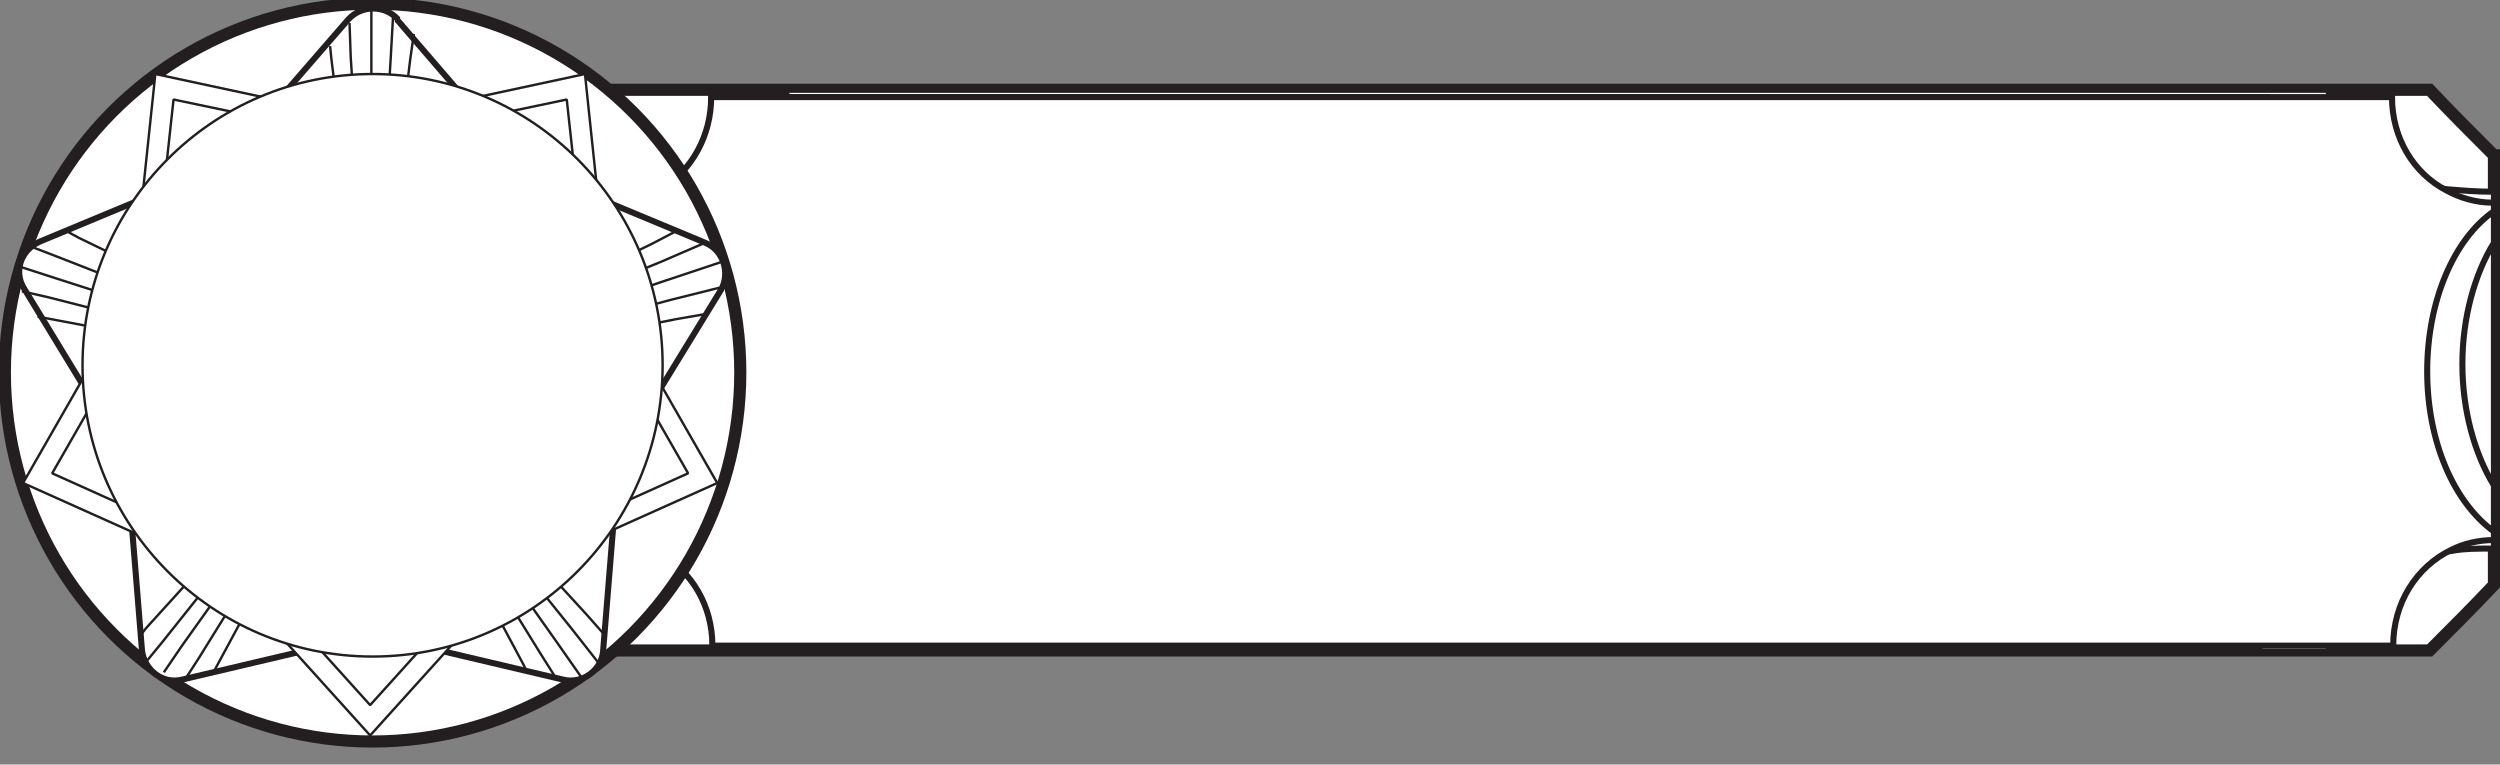 <?xml version="1.0" encoding="UTF-8"?>
<svg xmlns="http://www.w3.org/2000/svg" version="1.1" xmlns:xlink="http://www.w3.org/1999/xlink" viewBox="0 0 206 63">
  <rect x="0" y="0" width="206" height="63" fill="#808080" stroke="none"/>
  <!-- Generator: Adobe Illustrator 29.0.1, SVG Export Plug-In . SVG Version: 2.1.0 Build 192)  -->
  <defs>
    <style>
      .st0, .st1, .st2, .st3, .st4 {
        fill: #fff;
        stroke: #231f20;
      }

      .st0, .st2 {
        stroke-width: .5px;
      }

      .st0, .st3 {
        stroke-linejoin: bevel;
      }

      .st1, .st2, .st4 {
        stroke-miterlimit: 10;
      }

      .st5 {
        opacity: .4;
      }

      .st6 {
        fill: none;
      }

      .st3, .st4 {
        stroke-width: .2px;
      }

      .st7 {
        fill: #333;
      }

      .st8 {
        display: none;
      }

      .st9 {
        clip-path: url(#clippath);
      }
    </style>
    <clipPath id="clippath">
      <rect class="st6" width="206" height="63"/>
    </clipPath>
  </defs>
  <g id="Layer_1" class="st8">
    <g id="Layer_11" data-name="Layer_1">
      <g class="st5">
        <g class="st9">
          <path class="st7" d="M34.4,10.1c1.9,1.7,4.1,3,6.5,4,2.6,1,5.4,1.4,8.2,1.3,3.7,4.5,5.7,10.2,5.7,16.1s-2,11.5-5.7,16.1c-2.8,0-5.5.4-8.2,1.3-2.4.9-4.6,2.2-6.5,3.9-4.6,1.6-9.3,2.5-14.2,2.6-4.9-1.8-9.1-5.1-12-9.4-3-4.3-4.6-9.4-4.6-14.6s1.6-10.3,4.6-14.6c3-4.3,7.2-7.6,12-9.4,4.8.2,9.6,1.1,14.2,2.7ZM62.6,11.7h122.5c4.4,1.6,15.8,6.5,18.4,13.5v12.6c-2.7,7-14.1,11.8-18.4,13.5H62.5c-2.9-1.5-6.1-2.6-9.3-3.2,3.3-4.9,5.1-10.6,5.1-16.5s-1.8-11.7-5.1-16.5c3.2-.7,6.4-1.7,9.3-3.2h0v-.2ZM50.8,11.7h8.6c-2.2.9-4.5,1.6-6.9,2-.5-.7-1.1-1.3-1.7-2ZM196.6,11.7c1.8,3,4.2,5.7,7,7.8v2.7c-3.3-4.9-10.1-8.5-14.8-10.5,0,0,7.8,0,7.8,0ZM203.6,43.5c-2.8,2.1-5.2,4.8-7,7.8h-7.8c4.7-2,11.5-5.6,14.8-10.5v2.7ZM50.8,51.3c.6-.6,1.1-1.3,1.7-2,2.4.4,4.7,1.1,6.9,2h-8.6ZM28,0c-.2,0-.3.2-.4.4v.5s.3.6.6,1.3c-4,0-8,1.1-11.6,2.9,4.6-.4,9.2,0,13.7.9h.2c.3.4.6.7.9,1.1C8.3,1.6,2.4,13.3,2.4,13.3c2-2,4.3-3.6,6.9-4.6.8-.2,1.5-.4,2.3-.5-3.6,2.7-6.5,6.2-8.5,10.3C1.1,22.5,0,26.9,0,31.4s1,9,3,13,4.9,7.6,8.5,10.3c-.8,0-1.5-.3-2.3-.5-2.6-1.1-4.9-2.6-6.9-4.6,0,0,6,11.7,29,6.3l-.9,1.1h-.2c-4.5.9-9.1,1.2-13.7.9,3.6,1.8,7.6,2.7,11.6,2.9-.4.7-.6,1.2-.6,1.3v.6s0,.2.2.2c0,0,.1,0,.2.2h.6s.2,0,.2-.2c0,0,.1-.2.1-.3,0,0,5.4-10.4,12.6-12.4,2.1-.7,4.3-1.1,6.5-1.2-3.7,4.1-8.7,6.8-14.1,7.8-1.2,1.1-2,2.5-2.4,4,4-.3,7.9-1.4,11.4-3.3l3.9-2.5c.5-.4.9-.7,1.4-1.1h149.9l.3-.6c1.1-1.8,4.3-6.6,7-7.9l.7-.3v-26.9l-.7-.3c-2.6-1.3-5.9-6.1-7-7.8l-.3-.6H48.1c-.5-.4-.9-.8-1.4-1.1l-3.9-2.5c-3.5-1.9-7.4-3-11.4-3.3.4,1.5,1.2,2.9,2.4,4,5.4,1,10.4,3.7,14.1,7.8-2.2-.2-4.4-.6-6.5-1.3C34.3,10.9,28.8.5,28.8.4c0,0,0-.2-.1-.2,0,0-.1-.1-.2-.1h-.6"/>
        </g>
      </g>
    </g>
  </g>
  <g id="Layer_2">
    <g>
      <path class="st1" d="M205.5,12.8v35.4c-2,2.1-3.2,3.3-5.3,5.4H50.2c-2-2.1-3.2-3.3-5.3-5.4V12.8c2.1-2.1,3.2-3.3,5.3-5.4h150c2,2.1,3.2,3.3,5.3,5.4Z"/>
      <path class="st2" d="M205.5,15.9v29.3c-1.3,0-2.5,0-3.5.2-7.1.8-9.9,4-10.1,7.9,0,.1,0,.2,0,.4h-127.1c0-.1,0-.3,0-.4-.2-4.5-3.7-8.1-8.1-8.1V15.9c4.3,0,7.8-3.5,8.1-8,0-.2,0-.3,0-.5h127.1c0,.2,0,.3,0,.5.2,3.8,3,6.9,9.8,7.7,1.2.1,2.4.2,3.8.2Z"/>
      <path class="st2" d="M200,45.6c-9.8,0-13.4,3.9-13.8,7.7H61.1c.4-3.8-3.2-7.7-7.6-7.7V15.5c4.4,0,8-3.9,8.2-7.5h125.1c-.2,3.7,3.4,7.5,13.2,7.5"/>
      <path class="st2" d="M205.5,16.6v27.9c-1.3,0-2.5.3-3.5.8-2.9,1.4-4.8,4.4-4.8,7.9H58.7c0-3.3-1.7-6.1-4.3-7.6h0c-.3-.2-.6-.3-.9-.4-1-.4-2-.6-3.1-.6v-27.9c1.1,0,2.2-.2,3.1-.6.4-.2.8-.4,1.1-.6h0c2.4-1.5,4-4.3,4-7.5h138.5c0,3.4,1.8,6.3,4.5,7.7,1.1.6,2.4,1,3.8,1Z"/>
      <path class="st2" d="M205.5,17.3v26.5c-3.3-2.4-5.5-7.4-5.5-13.2s2.2-10.9,5.5-13.2Z"/>
      <path class="st2" d="M205.5,20v20c-1.6-2.6-2.6-6.2-2.6-10s1-7.4,2.6-10Z"/>
    </g>
    <g>
      <ellipse class="st1" cx="30.7" cy="30.7" rx="30.3" ry="30.4"/>
      <path class="st0" d="M32.7,1.6l10.5,12.2,14.9,6.2c1.5.6,2.1,2.5,1.3,3.9l-8.4,13.7-1.3,16c-.1,1.6-1.7,2.8-3.3,2.4l-15.7-3.7-15.7,3.7c-1.6.4-3.1-.8-3.3-2.4l-1.3-16L2,23.8c-.9-1.4-.3-3.2,1.3-3.9l14.9-6.2L28.7,1.6c1.1-1.2,3-1.2,4.1,0Z"/>
      <g>
        <path class="st4" d="M30.6,31.3"/>
        <path class="st4" d="M30.6,31.3"/>
        <path class="st4" d="M30.6,31.3"/>
        <path class="st4" d="M30.6,31.3"/>
        <path class="st4" d="M30.6,31.3"/>
        <path class="st4" d="M30.6,31.3"/>
        <path class="st4" d="M30.6,31.3"/>
        <polyline class="st4" points="30.6 31.3 43.1 54.7 43.3 55.1"/>
        <polyline class="st4" points="30.6 31.3 44.5 53.8 45.7 55.7"/>
        <polyline class="st4" points="30.6 31.3 45.8 52.8 47.9 55.8"/>
        <polyline class="st4" points="30.6 31.3 47.1 51.8 49.3 54.6"/>
        <polyline class="st4" points="30.6 31.3 48.3 50.6 49.8 52.3"/>
        <path class="st4" d="M64,53.1"/>
        <path class="st4" d="M30.6,31.3"/>
        <path class="st4" d="M69.9,36.4"/>
        <path class="st4" d="M30.6,31.3"/>
        <polyline class="st4" points="30.6 31.3 55.7 26.3 58 25.9"/>
        <polyline class="st4" points="30.6 31.3 55.3 24.7 59.3 23.7"/>
        <polyline class="st4" points="30.6 31.3 54.9 23.1 59.4 21.6"/>
        <polyline class="st4" points="30.6 31.3 54.4 21.6 58.1 20"/>
        <polyline class="st4" points="30.6 31.3 53.7 20.1 55.8 19"/>
        <path class="st4" d="M61.1,5.3"/>
        <path class="st4" d="M30.6,31.3"/>
        <path class="st4" d="M30.6,31.3"/>
        <path class="st4" d="M30.6,31.3"/>
        <path class="st4" d="M30.6,31.3"/>
        <path class="st4" d="M30.6,31.3"/>
        <path class="st4" d="M30.6,31.3"/>
        <path class="st4" d="M30.6,31.3"/>
        <path class="st4" d="M30.6,31.3"/>
        <path class="st4" d="M30.6,31.3"/>
        <path class="st4" d="M30.6,31.3"/>
        <polyline class="st4" points="30.6 31.3 33.8 4.9 34.1 2.8"/>
        <polyline class="st4" points="30.6 31.3 32.2 4.7 32.4 1.1"/>
        <polyline class="st4" points="30.6 .7 30.6 4.7 30.6 31.3"/>
        <polyline class="st4" points="28.8 1.9 28.9 4.7 30.6 31.3"/>
        <polyline class="st4" points="27.2 3.8 27.3 4.8 30.6 31.3"/>
        <path class="st4" d="M30.6,31.3"/>
        <polyline class="st4" points="5.4 19 6.5 19.6 30.6 31.3"/>
        <polyline class="st4" points="2.5 20.3 5.1 21.3 30.6 31.3"/>
        <polyline class="st4" points="1.4 21.9 4.5 22.9 30.6 31.3"/>
        <polyline class="st4" points="1.8 24 4 24.5 30.6 31.3"/>
        <polyline class="st4" points="3.1 26.1 3.7 26.2 30.6 31.3"/>
        <polyline class="st4" points="11.7 52.2 12 51.8 30.6 31.3"/>
        <polyline class="st4" points="11.9 54.7 13.3 53 30.6 31.3"/>
        <polyline class="st4" points="13.5 55.4 15 53.2 30.6 31.3"/>
        <polyline class="st4" points="15.3 55.9 16.4 54.2 30.6 31.3"/>
        <polyline class="st4" points="17.6 55.4 17.8 55 30.6 31.3"/>
        <path class="st4" d="M30.6,31.3"/>
        <path class="st4" d="M30.6,31.3"/>
        <path class="st4" d="M30.6,31.3"/>
        <path class="st4" d="M30.6,31.3"/>
        <path class="st4" d="M30.6,31.3"/>
        <path class="st4" d="M30.6,31.3"/>
      </g>
      <polygon class="st3" points="48.2 6.1 50.1 24.1 59.1 39.8 42.6 47.2 30.5 60.6 18.4 47.2 1.9 39.8 10.9 24.1 12.8 6.1 30.5 9.9 48.2 6.1"/>
      <polygon class="st3" points="46.7 8.2 48.5 24.7 56.7 39 41.6 45.8 30.5 58.1 19.4 45.8 4.3 39 12.5 24.7 14.3 8.2 30.5 11.6 46.7 8.2"/>
      <ellipse class="st4" cx="30.7" cy="30.1" rx="23.9" ry="24"/>
    </g>
  </g>
</svg>